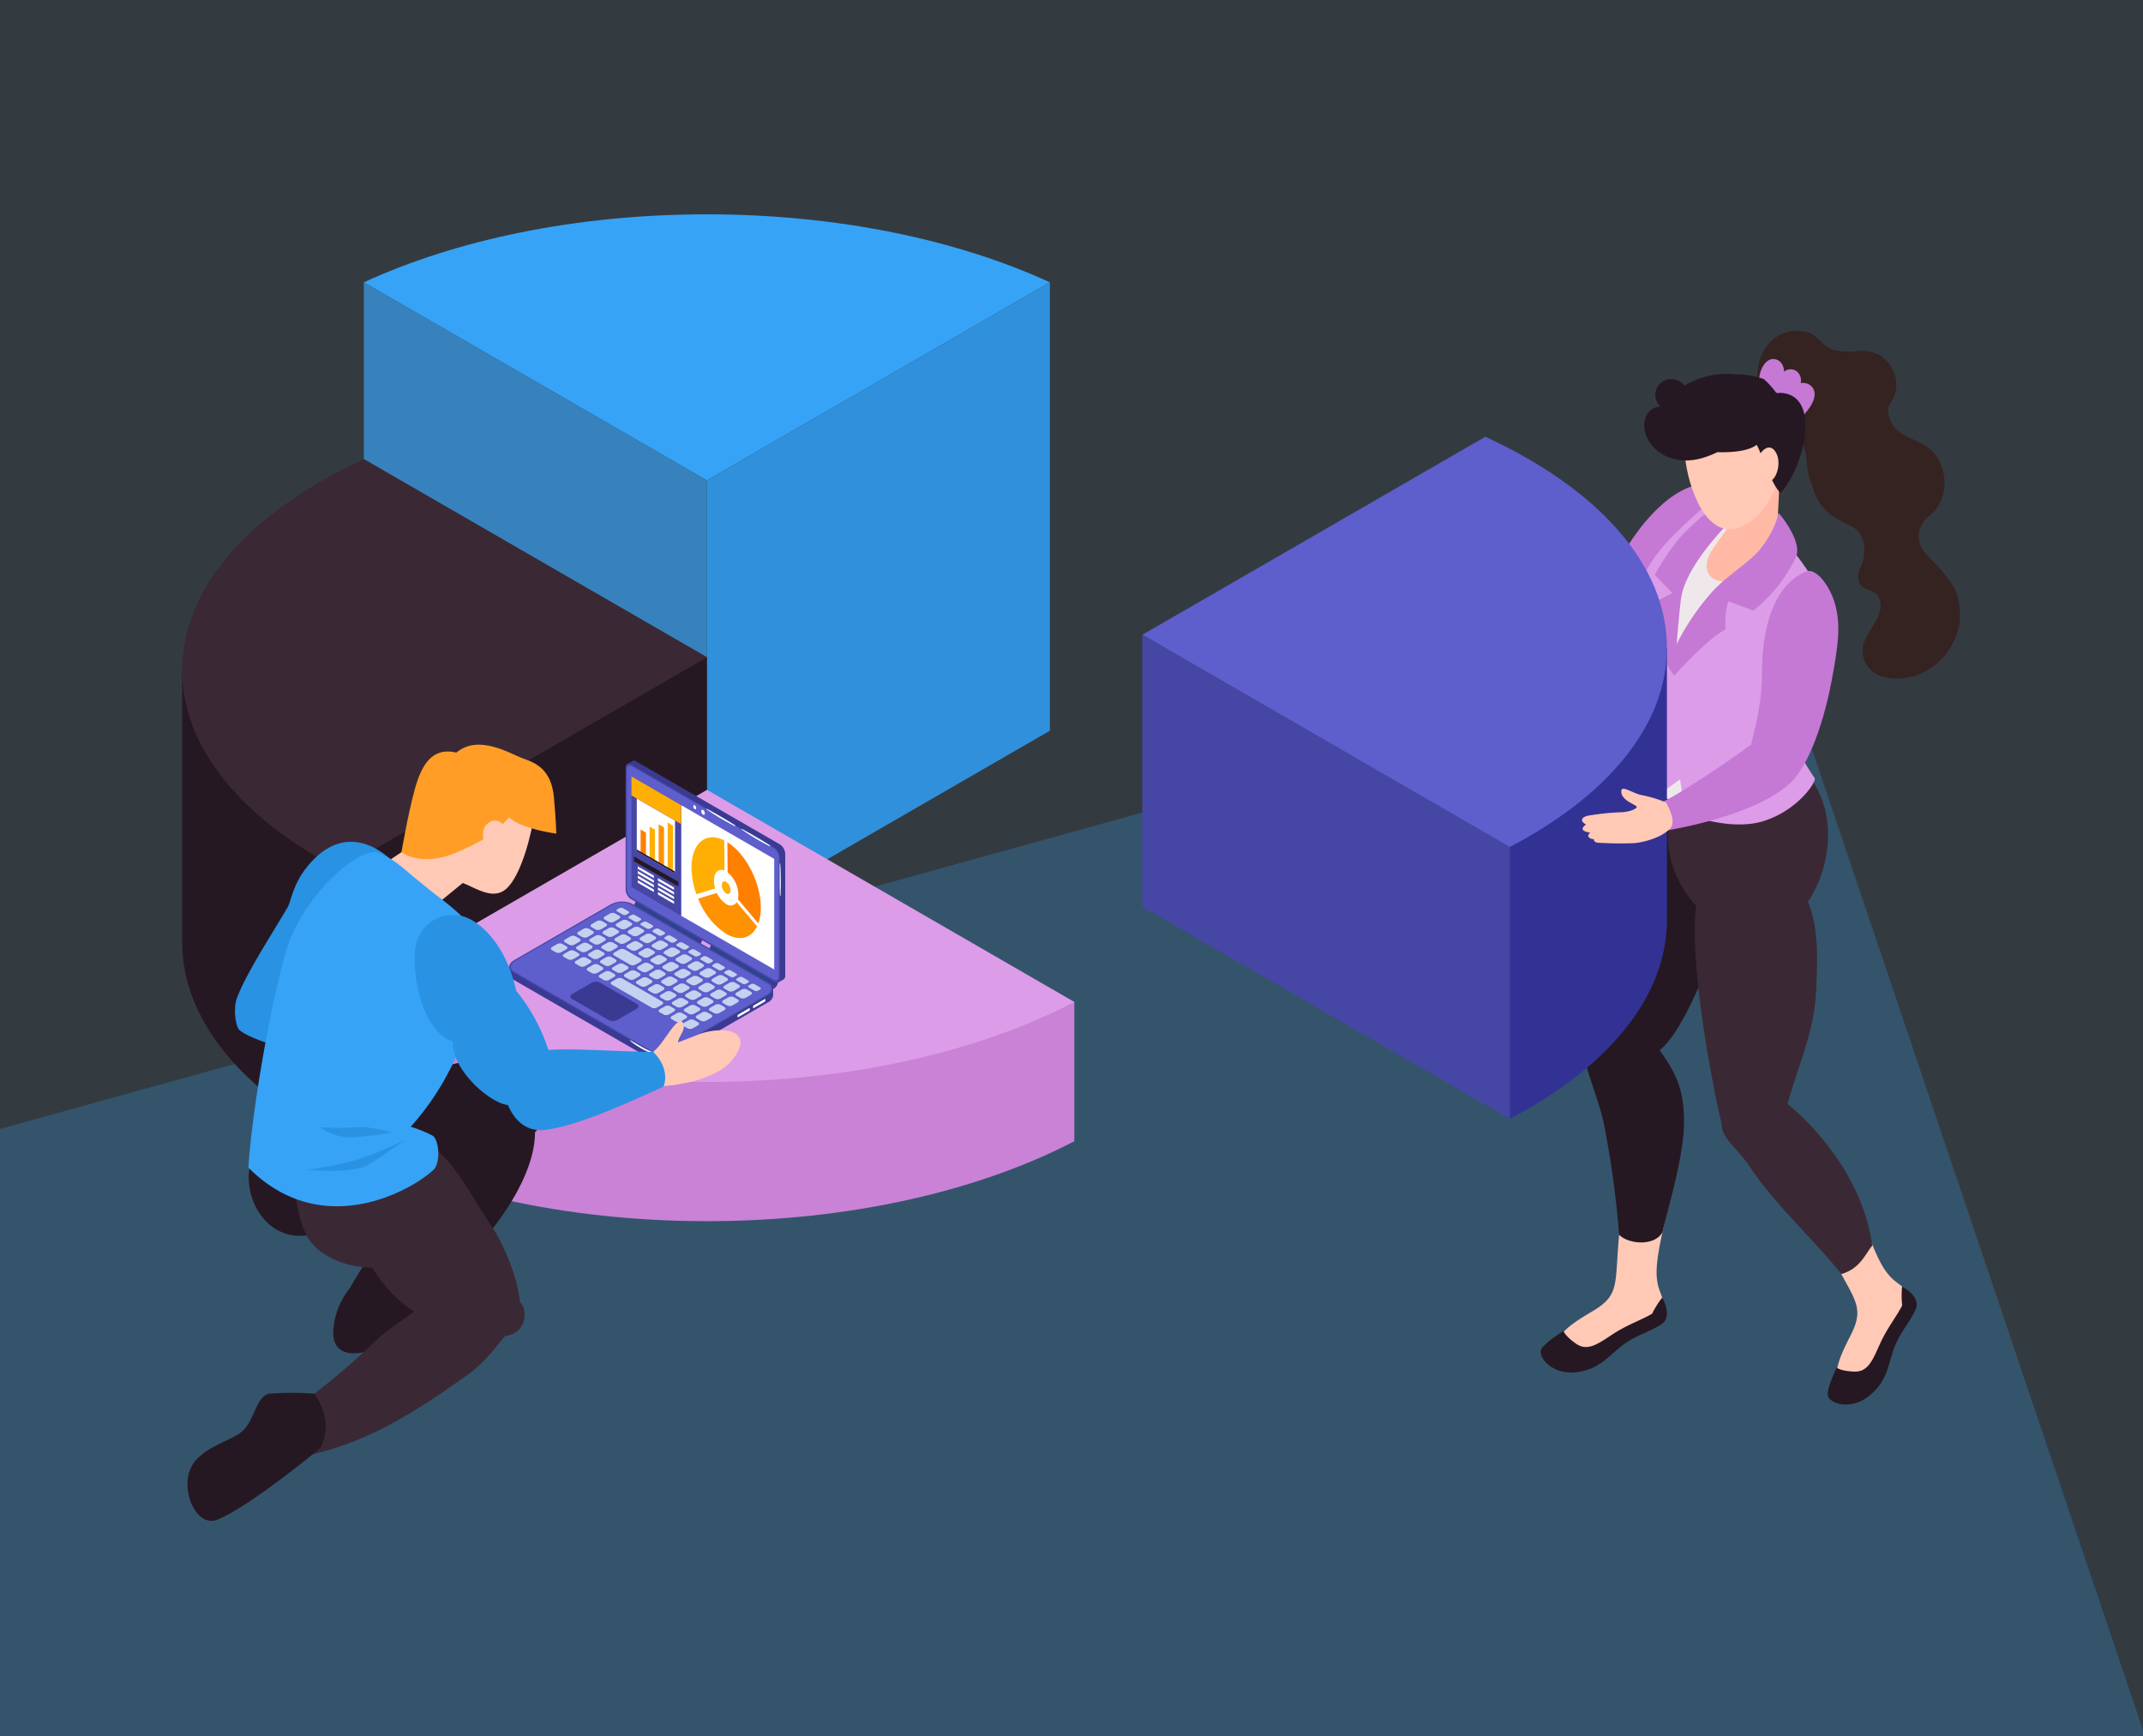 <svg xmlns="http://www.w3.org/2000/svg" xmlns:xlink="http://www.w3.org/1999/xlink" width="400" height="324" viewBox="0 0 400 324">
  <rect x="0" y="0" width="400" height="324" fill="#333333" stroke="none"/>
  <defs>
    <clipPath id="clip-path">
      <rect id="Rectángulo_34047" data-name="Rectángulo 34047" width="400" height="276" fill="#36a3f7"/>
    </clipPath>
  </defs>
  <g id="Grupo_102524" data-name="Grupo 102524" transform="translate(-915 -5730)">
    <g id="Grupo_92162" data-name="Grupo 92162">
      <g id="Grupo_92159" data-name="Grupo 92159" transform="translate(915 5730)">
        <rect id="Rectángulo_33717" data-name="Rectángulo 33717" width="400" height="324" fill="#36a3f7" opacity="0.07"/>
        <g id="Grupo_88470" data-name="Grupo 88470" transform="translate(0 45)">
          <rect id="Rectángulo_33714" data-name="Rectángulo 33714" width="400" height="279" fill="none" opacity="0.07"/>
          <g id="Enmascarar_grupo_61" data-name="Enmascarar grupo 61" transform="translate(0 3)" opacity="0.24" clip-path="url(#clip-path)">
            <path id="Trazado_122678" data-name="Trazado 122678" d="M17.3.293,485.431,12.709c9.652.256,17.684,7.673,17.94,16.566l11.436,397.258c.256,8.893-7.361,15.895-17.013,15.639L29.66,429.755c-9.652-.256-17.684-7.673-17.94-16.566L.284,15.931C.028,7.038,7.645.037,17.3.293Z" transform="translate(468.337 477.956) rotate(163)" fill="#36a3f7"/>
          </g>
        </g>
      </g>
      <g id="Grupo_90595" data-name="Grupo 90595" transform="translate(0 27)">
        <g id="Grupo_78298" data-name="Grupo 78298" transform="translate(105 1187.413)">
          <rect id="Rectángulo_33729" data-name="Rectángulo 33729" width="400" height="271" transform="translate(810 4541.587)" fill="none"/>
        </g>
        <g id="Grupo_90525" data-name="Grupo 90525" transform="translate(803.923 5490.429)">
          <g id="Grupo_90520" data-name="Grupo 90520" transform="translate(145.077 252.571)">
            <g id="Grupo_90487" data-name="Grupo 90487">
              <g id="Grupo_90486" data-name="Grupo 90486" transform="translate(33.91)">
                <path id="Trazado_126956" data-name="Trazado 126956" d="M284.206,235.924c-17.174-7.9-39.543-12.694-64.032-12.694s-46.852,4.792-64.023,12.691l64.029,36.968Z" transform="translate(-156.152 -223.23)" fill="#36a3f7"/>
                <path id="Trazado_126957" data-name="Trazado 126957" d="M156.152,227.375v33l64.03,36.968v-33Z" transform="translate(-156.152 -214.683)" fill="#3782bc"/>
                <path id="Trazado_126958" data-name="Trazado 126958" d="M241.088,227.376v83.685l-64.023,36.964V264.34Z" transform="translate(-113.034 -214.681)" fill="#3090db"/>
              </g>
              <path id="Trazado_126959" data-name="Trazado 126959" d="M145.077,251.021v50.737c0,14.556,11.243,27.712,29.344,37.164V275.157Z" transform="translate(-145.077 -165.93)" fill="#261822"/>
              <path id="Trazado_126960" data-name="Trazado 126960" d="M154.661,271.244v25.989c17.667,9.225,41.87,14.923,68.585,14.923s50.927-5.7,68.6-14.926V271.241Z" transform="translate(-125.317 -124.24)" fill="#c982d6"/>
              <path id="Trazado_126961" data-name="Trazado 126961" d="M145.077,277.552c0,14.562,11.243,27.719,29.344,37.174l68.594-39.6-64.029-36.968C158.231,247.706,145.077,261.809,145.077,277.552Z" transform="translate(-145.077 -192.462)" fill="#3a2934"/>
              <path id="Trazado_126962" data-name="Trazado 126962" d="M154.661,297.912c17.67,9.225,41.873,14.923,68.588,14.923s50.927-5.7,68.6-14.926l-68.591-39.6Z" transform="translate(-125.317 -150.908)" fill="#dc9ce8"/>
              <path id="Trazado_126963" data-name="Trazado 126963" d="M223.256,250.227v24.741l-68.595,39.6V289.83Z" transform="translate(-125.316 -167.567)" fill="#261822"/>
            </g>
            <g id="Grupo_90517" data-name="Grupo 90517" transform="translate(61.034 101.965)">
              <g id="Grupo_90488" data-name="Grupo 90488" transform="translate(37.378 33.896)">
                <path id="Trazado_126964" data-name="Trazado 126964" d="M177.219,269.15a1.827,1.827,0,0,1,.762-1.457.48.48,0,0,1,.49-.04v-.006l11.372,6.5-1.056,2.11-11.277-6.473,0,0A.648.648,0,0,1,177.219,269.15Z" transform="translate(-177.219 -267.603)" fill="#2e428e"/>
                <path id="Trazado_126965" data-name="Trazado 126965" d="M180.917,271.273c0,.563.343.821.762.579a1.828,1.828,0,0,0,.762-1.458c0-.563-.34-.821-.762-.579A1.836,1.836,0,0,0,180.917,271.273Z" transform="translate(-169.594 -263.228)" fill="#3a3a93"/>
              </g>
              <g id="Grupo_90489" data-name="Grupo 90489" transform="translate(23.297 25.804)">
                <path id="Trazado_126966" data-name="Trazado 126966" d="M172.62,266.506a1.825,1.825,0,0,1,.766-1.457.481.481,0,0,1,.487-.04l0-.006,11.368,6.5-1.056,2.109-11.274-6.473v0A.648.648,0,0,1,172.62,266.506Z" transform="translate(-172.62 -264.96)" fill="#2e428e"/>
                <path id="Trazado_126967" data-name="Trazado 126967" d="M176.319,268.632c0,.56.34.817.762.576a1.831,1.831,0,0,0,.762-1.457c0-.563-.343-.82-.762-.576A1.818,1.818,0,0,0,176.319,268.632Z" transform="translate(-164.993 -260.585)" fill="#3a3a93"/>
              </g>
              <g id="Grupo_90510" data-name="Grupo 90510" transform="translate(0 26.289)">
                <g id="Grupo_90490" data-name="Grupo 90490">
                  <path id="Trazado_126968" data-name="Trazado 126968" d="M165.015,277.709h0v-1.283a13.214,13.214,0,0,1,1.311-.285l-.015.129,17.6-10.159a4.5,4.5,0,0,1,4.045-.168l25.251,14.58c.416-.04,1.081-.092,1.081-.092v1.307h0a1.648,1.648,0,0,1-.986,1.341l-17.909,10.34a4.506,4.506,0,0,1-4.045.165l-25.637-14.8A1.173,1.173,0,0,1,165.015,277.709Z" transform="translate(-165.009 -264.25)" fill="#3a3a93"/>
                  <path id="Trazado_126969" data-name="Trazado 126969" d="M191.346,293.164A4.508,4.508,0,0,0,195.39,293l17.909-10.34c1.194-.689,1.326-1.736.291-2.333l-25.637-14.8a4.507,4.507,0,0,0-4.045.165L166,276.027c-1.194.692-1.326,1.739-.291,2.336Z" transform="translate(-165.011 -265.118)" fill="#4646a5"/>
                  <path id="Trazado_126970" data-name="Trazado 126970" d="M165.735,278.1l25.637,14.8a4.009,4.009,0,0,0,3.595-.15l17.909-10.34c1.059-.612,1.176-1.546.257-2.076l-25.637-14.8a4.009,4.009,0,0,0-3.595.15l-17.909,10.337C164.933,276.635,164.817,277.568,165.735,278.1Z" transform="translate(-164.795 -264.994)" fill="#5e5ecc"/>
                </g>
                <g id="Grupo_90491" data-name="Grupo 90491" transform="translate(35.528 12.444)">
                  <path id="Trazado_126971" data-name="Trazado 126971" d="M178.973,271.676l.787.453a1.105,1.105,0,0,0,.983-.04l.906-.527c.291-.165.321-.419.07-.566l-.787-.453a1.1,1.1,0,0,0-.98.04l-.909.527C178.755,271.275,178.722,271.529,178.973,271.676Z" transform="translate(-172.101 -266.576)" fill="#c5d2ef"/>
                  <path id="Trazado_126972" data-name="Trazado 126972" d="M178.242,271.253l.787.456a1.1,1.1,0,0,0,.983-.043l.906-.523c.291-.169.321-.423.07-.567l-.784-.453a1.1,1.1,0,0,0-.983.04l-.909.524C178.024,270.855,177.994,271.109,178.242,271.253Z" transform="translate(-173.605 -267.445)" fill="#c5d2ef"/>
                  <path id="Trazado_126973" data-name="Trazado 126973" d="M177.514,270.833l.784.453a1.1,1.1,0,0,0,.983-.04l.906-.524c.291-.168.322-.423.07-.566l-.784-.456a1.1,1.1,0,0,0-.983.043l-.906.524C177.294,270.432,177.263,270.689,177.514,270.833Z" transform="translate(-175.109 -268.314)" fill="#c5d2ef"/>
                  <path id="Trazado_126974" data-name="Trazado 126974" d="M176.784,270.412l.787.453a1.1,1.1,0,0,0,.98-.04l.909-.523c.288-.168.321-.426.07-.57l-.787-.453a1.106,1.106,0,0,0-.983.04l-.906.524C176.564,270.011,176.533,270.265,176.784,270.412Z" transform="translate(-176.615 -269.182)" fill="#c5d2ef"/>
                </g>
                <g id="Grupo_90492" data-name="Grupo 90492" transform="translate(26.59 7.285)">
                  <path id="Trazado_126975" data-name="Trazado 126975" d="M176.054,269.988l.787.456a1.1,1.1,0,0,0,.983-.043l.906-.524c.288-.165.322-.423.07-.566l-.787-.453a1.1,1.1,0,0,0-.98.04l-.909.524C175.836,269.59,175.8,269.844,176.054,269.988Z" transform="translate(-169.182 -264.891)" fill="#c5d2ef"/>
                  <path id="Trazado_126976" data-name="Trazado 126976" d="M175.323,269.569l.787.453a1.1,1.1,0,0,0,.983-.04l.906-.524c.291-.168.321-.422.07-.566l-.784-.456a1.1,1.1,0,0,0-.983.043l-.909.523C175.105,269.168,175.075,269.425,175.323,269.569Z" transform="translate(-170.686 -265.761)" fill="#c5d2ef"/>
                  <path id="Trazado_126977" data-name="Trazado 126977" d="M174.6,269.148l.784.453a1.1,1.1,0,0,0,.983-.04l.906-.527c.291-.165.321-.419.07-.566l-.784-.453a1.105,1.105,0,0,0-.983.04l-.906.527C174.375,268.747,174.344,269,174.6,269.148Z" transform="translate(-172.19 -266.629)" fill="#c5d2ef"/>
                  <path id="Trazado_126978" data-name="Trazado 126978" d="M173.865,268.724l.787.456a1.089,1.089,0,0,0,.98-.043l.909-.523c.288-.165.322-.423.07-.566l-.787-.453a1.106,1.106,0,0,0-.983.04l-.906.524C173.645,268.326,173.614,268.58,173.865,268.724Z" transform="translate(-173.696 -267.497)" fill="#c5d2ef"/>
                </g>
                <g id="Grupo_90496" data-name="Grupo 90496" transform="translate(15.188 3.546)">
                  <g id="Grupo_90493" data-name="Grupo 90493" transform="translate(17.875 10.321)">
                    <path id="Trazado_126979" data-name="Trazado 126979" d="M178.168,272.141l.787.453a1.1,1.1,0,0,0,.983-.043l.906-.524c.288-.165.321-.422.07-.566l-.787-.453a1.106,1.106,0,0,0-.983.04l-.906.524C177.95,271.74,177.917,271.994,178.168,272.141Z" transform="translate(-171.296 -267.041)" fill="#c5d2ef"/>
                    <path id="Trazado_126980" data-name="Trazado 126980" d="M177.438,271.719l.787.453a1.086,1.086,0,0,0,.983-.04l.906-.524c.291-.168.322-.423.07-.566l-.787-.453a1.08,1.08,0,0,0-.98.04l-.909.524C177.22,271.321,177.187,271.575,177.438,271.719Z" transform="translate(-172.801 -267.911)" fill="#c5d2ef"/>
                    <path id="Trazado_126981" data-name="Trazado 126981" d="M176.709,271.3l.784.453a1.106,1.106,0,0,0,.983-.04l.906-.524c.291-.168.321-.423.07-.569l-.784-.453a1.1,1.1,0,0,0-.983.043l-.906.524C176.489,270.9,176.458,271.154,176.709,271.3Z" transform="translate(-174.304 -268.779)" fill="#c5d2ef"/>
                    <path id="Trazado_126982" data-name="Trazado 126982" d="M175.979,270.877l.784.453a1.1,1.1,0,0,0,.983-.043l.909-.524c.288-.165.318-.423.07-.566l-.787-.453a1.106,1.106,0,0,0-.983.04l-.906.524C175.759,270.476,175.728,270.73,175.979,270.877Z" transform="translate(-175.81 -269.647)" fill="#c5d2ef"/>
                  </g>
                  <g id="Grupo_90494" data-name="Grupo 90494" transform="translate(8.937 5.16)">
                    <path id="Trazado_126983" data-name="Trazado 126983" d="M175.249,270.455l.787.453a1.08,1.08,0,0,0,.98-.04l.909-.524c.288-.168.321-.423.07-.566l-.787-.453a1.086,1.086,0,0,0-.983.04l-.906.524C175.031,270.057,175,270.311,175.249,270.455Z" transform="translate(-168.377 -265.355)" fill="#c5d2ef"/>
                    <path id="Trazado_126984" data-name="Trazado 126984" d="M174.519,270.034l.787.453a1.106,1.106,0,0,0,.983-.04l.906-.524c.291-.168.321-.423.07-.567l-.787-.456a1.09,1.09,0,0,0-.98.043l-.909.524C174.3,269.633,174.268,269.89,174.519,270.034Z" transform="translate(-169.882 -266.224)" fill="#c5d2ef"/>
                    <path id="Trazado_126985" data-name="Trazado 126985" d="M173.79,269.613l.784.453a1.106,1.106,0,0,0,.983-.04l.906-.527c.291-.165.322-.422.07-.566l-.784-.453a1.105,1.105,0,0,0-.983.04l-.906.524C173.57,269.212,173.539,269.466,173.79,269.613Z" transform="translate(-171.385 -267.092)" fill="#c5d2ef"/>
                    <path id="Trazado_126986" data-name="Trazado 126986" d="M173.06,269.191l.784.453a1.086,1.086,0,0,0,.983-.04l.909-.524c.288-.168.318-.423.07-.566l-.787-.453a1.086,1.086,0,0,0-.983.04l-.906.524C172.84,268.793,172.809,269.047,173.06,269.191Z" transform="translate(-172.891 -267.962)" fill="#c5d2ef"/>
                  </g>
                  <g id="Grupo_90495" data-name="Grupo 90495">
                    <path id="Trazado_126987" data-name="Trazado 126987" d="M172.33,268.77l.787.453a1.1,1.1,0,0,0,.98-.04l.909-.524c.288-.168.322-.423.07-.57l-.787-.453a1.1,1.1,0,0,0-.983.043l-.906.524C172.112,268.369,172.079,268.626,172.33,268.77Z" transform="translate(-165.458 -263.67)" fill="#c5d2ef"/>
                    <path id="Trazado_126988" data-name="Trazado 126988" d="M171.6,268.349l.787.453a1.106,1.106,0,0,0,.983-.04l.906-.527c.291-.165.321-.422.07-.566l-.787-.453a1.1,1.1,0,0,0-.98.04l-.909.524C171.382,267.948,171.349,268.2,171.6,268.349Z" transform="translate(-166.963 -264.538)" fill="#c5d2ef"/>
                    <path id="Trazado_126989" data-name="Trazado 126989" d="M170.871,267.927l.784.453a1.086,1.086,0,0,0,.983-.04l.906-.524c.291-.168.321-.423.07-.566l-.784-.453a1.085,1.085,0,0,0-.983.04l-.906.524C170.651,267.529,170.62,267.783,170.871,267.927Z" transform="translate(-168.466 -265.408)" fill="#c5d2ef"/>
                    <path id="Trazado_126990" data-name="Trazado 126990" d="M170.141,267.506l.784.453a1.105,1.105,0,0,0,.983-.04l.909-.523c.288-.168.318-.423.07-.566l-.787-.456a1.1,1.1,0,0,0-.983.043l-.906.524C169.921,267.1,169.89,267.362,170.141,267.506Z" transform="translate(-169.972 -266.276)" fill="#c5d2ef"/>
                  </g>
                </g>
                <g id="Grupo_90500" data-name="Grupo 90500" transform="translate(12.723 4.97)">
                  <g id="Grupo_90497" data-name="Grupo 90497" transform="translate(17.875 10.32)">
                    <path id="Trazado_126991" data-name="Trazado 126991" d="M177.363,272.6l.787.453a1.079,1.079,0,0,0,.98-.04l.909-.524c.288-.168.322-.423.07-.566l-.787-.453a1.106,1.106,0,0,0-.983.04l-.906.524C177.143,272.205,177.112,272.459,177.363,272.6Z" transform="translate(-170.491 -267.505)" fill="#c5d2ef"/>
                    <path id="Trazado_126992" data-name="Trazado 126992" d="M176.633,272.184l.787.453a1.1,1.1,0,0,0,.983-.04l.906-.523c.288-.168.321-.423.07-.566l-.787-.453a1.079,1.079,0,0,0-.98.04l-.909.524C176.415,271.783,176.382,272.04,176.633,272.184Z" transform="translate(-171.996 -268.374)" fill="#c5d2ef"/>
                    <path id="Trazado_126993" data-name="Trazado 126993" d="M175.9,271.763l.787.453a1.105,1.105,0,0,0,.983-.04l.906-.527c.291-.165.322-.42.07-.566l-.784-.453a1.1,1.1,0,0,0-.983.04l-.909.524C175.684,271.362,175.654,271.616,175.9,271.763Z" transform="translate(-173.5 -269.243)" fill="#c5d2ef"/>
                    <path id="Trazado_126994" data-name="Trazado 126994" d="M175.174,271.34l.784.456a1.1,1.1,0,0,0,.983-.043l.906-.524c.291-.165.322-.423.074-.567l-.787-.453a1.1,1.1,0,0,0-.983.04l-.906.523C174.954,270.942,174.923,271.2,175.174,271.34Z" transform="translate(-175.005 -270.112)" fill="#c5d2ef"/>
                  </g>
                  <g id="Grupo_90498" data-name="Grupo 90498" transform="translate(6.702 3.87)">
                    <path id="Trazado_126995" data-name="Trazado 126995" d="M174.444,270.92l.787.453a1.08,1.08,0,0,0,.98-.04l.909-.524c.288-.168.322-.423.07-.566l-.787-.456a1.1,1.1,0,0,0-.983.043l-.906.524C174.224,270.519,174.193,270.776,174.444,270.92Z" transform="translate(-165.337 -264.531)" fill="#c5d2ef"/>
                    <path id="Trazado_126996" data-name="Trazado 126996" d="M173.714,270.5l.787.453a1.105,1.105,0,0,0,.983-.04l.906-.524c.288-.168.321-.423.07-.569l-.787-.453a1.1,1.1,0,0,0-.98.04l-.909.527C173.5,270.1,173.463,270.352,173.714,270.5Z" transform="translate(-166.842 -265.399)" fill="#c5d2ef"/>
                    <path id="Trazado_126997" data-name="Trazado 126997" d="M172.983,270.076l.787.456a1.1,1.1,0,0,0,.983-.043l.906-.524c.291-.165.321-.423.07-.566l-.784-.453a1.1,1.1,0,0,0-.983.04l-.909.523C172.765,269.678,172.735,269.932,172.983,270.076Z" transform="translate(-168.346 -266.268)" fill="#c5d2ef"/>
                    <path id="Trazado_126998" data-name="Trazado 126998" d="M171.525,269.235l3.019,1.742a1.105,1.105,0,0,0,.983-.04l.906-.524c.291-.168.322-.422.07-.566l-3.019-1.745a1.106,1.106,0,0,0-.983.04l-.906.527C171.3,268.834,171.274,269.091,171.525,269.235Z" transform="translate(-171.356 -268.005)" fill="#c5d2ef"/>
                  </g>
                  <g id="Grupo_90499" data-name="Grupo 90499">
                    <path id="Trazado_126999" data-name="Trazado 126999" d="M170.795,268.814l.787.453a1.1,1.1,0,0,0,.983-.043l.906-.524c.288-.165.322-.423.07-.566l-.787-.453a1.106,1.106,0,0,0-.983.04l-.906.523C170.577,268.413,170.544,268.667,170.795,268.814Z" transform="translate(-166.158 -265.004)" fill="#c5d2ef"/>
                    <path id="Trazado_127000" data-name="Trazado 127000" d="M170.064,268.392l.787.453a1.086,1.086,0,0,0,.983-.04l.906-.524c.291-.169.322-.423.07-.566l-.784-.456a1.1,1.1,0,0,0-.983.043l-.909.523C169.846,267.991,169.816,268.248,170.064,268.392Z" transform="translate(-167.662 -265.873)" fill="#c5d2ef"/>
                    <path id="Trazado_127001" data-name="Trazado 127001" d="M169.336,267.971l.784.453a1.105,1.105,0,0,0,.983-.04l.906-.524c.291-.168.321-.423.07-.57l-.784-.453a1.1,1.1,0,0,0-.983.043l-.906.524C169.116,267.57,169.085,267.824,169.336,267.971Z" transform="translate(-169.167 -266.741)" fill="#c5d2ef"/>
                  </g>
                </g>
                <g id="Grupo_90504" data-name="Grupo 90504" transform="translate(10.259 6.394)">
                  <g id="Grupo_90501" data-name="Grupo 90501" transform="translate(17.875 10.319)">
                    <path id="Trazado_127002" data-name="Trazado 127002" d="M176.558,273.07l.784.453a1.086,1.086,0,0,0,.983-.04l.909-.524c.288-.168.322-.423.07-.566l-.787-.453a1.087,1.087,0,0,0-.983.04l-.906.524C176.338,272.672,176.307,272.926,176.558,273.07Z" transform="translate(-169.686 -267.97)" fill="#c5d2ef"/>
                    <path id="Trazado_127003" data-name="Trazado 127003" d="M175.828,272.649l.787.453a1.105,1.105,0,0,0,.983-.04l.906-.523c.288-.168.321-.423.07-.569l-.787-.453a1.1,1.1,0,0,0-.983.043l-.906.524C175.61,272.248,175.577,272.5,175.828,272.649Z" transform="translate(-171.191 -268.839)" fill="#c5d2ef"/>
                    <path id="Trazado_127004" data-name="Trazado 127004" d="M175.1,272.228l.787.453a1.1,1.1,0,0,0,.983-.043l.906-.523c.291-.165.321-.423.07-.566l-.787-.453a1.1,1.1,0,0,0-.98.04l-.909.524C174.88,271.827,174.847,272.081,175.1,272.228Z" transform="translate(-172.696 -269.707)" fill="#c5d2ef"/>
                    <path id="Trazado_127005" data-name="Trazado 127005" d="M174.369,271.806l.784.453a1.086,1.086,0,0,0,.983-.04l.906-.524c.291-.168.321-.423.07-.566l-.784-.453a1.086,1.086,0,0,0-.983.04l-.906.523C174.149,271.408,174.118,271.662,174.369,271.806Z" transform="translate(-174.2 -270.577)" fill="#c5d2ef"/>
                  </g>
                  <g id="Grupo_90502" data-name="Grupo 90502" transform="translate(8.937 5.159)">
                    <path id="Trazado_127006" data-name="Trazado 127006" d="M173.639,271.385l.784.453a1.1,1.1,0,0,0,.983-.04l.909-.524c.288-.168.318-.422.07-.569l-.787-.453a1.1,1.1,0,0,0-.983.043l-.906.524C173.419,270.984,173.388,271.241,173.639,271.385Z" transform="translate(-166.767 -266.285)" fill="#c5d2ef"/>
                    <path id="Trazado_127007" data-name="Trazado 127007" d="M172.909,270.964l.787.453a1.1,1.1,0,0,0,.98-.04l.909-.527c.288-.165.321-.422.07-.566l-.787-.453a1.105,1.105,0,0,0-.983.04l-.906.524C172.691,270.563,172.658,270.817,172.909,270.964Z" transform="translate(-168.272 -267.154)" fill="#c5d2ef"/>
                    <path id="Trazado_127008" data-name="Trazado 127008" d="M172.179,270.542l.787.453a1.086,1.086,0,0,0,.983-.04l.906-.523c.291-.168.321-.423.07-.566l-.787-.453a1.08,1.08,0,0,0-.98.04l-.909.524C171.961,270.144,171.928,270.4,172.179,270.542Z" transform="translate(-169.777 -268.023)" fill="#c5d2ef"/>
                    <path id="Trazado_127009" data-name="Trazado 127009" d="M171.45,270.121l.784.453a1.105,1.105,0,0,0,.983-.04l.906-.524c.291-.168.322-.423.07-.567l-.784-.456a1.1,1.1,0,0,0-.983.043l-.906.524C171.23,269.72,171.2,269.977,171.45,270.121Z" transform="translate(-171.281 -268.891)" fill="#c5d2ef"/>
                  </g>
                  <g id="Grupo_90503" data-name="Grupo 90503">
                    <path id="Trazado_127010" data-name="Trazado 127010" d="M170.72,269.7l.784.453a1.1,1.1,0,0,0,.983-.043l.909-.524c.288-.165.318-.419.07-.566l-.787-.453a1.1,1.1,0,0,0-.983.04l-.906.523C170.5,269.3,170.469,269.553,170.72,269.7Z" transform="translate(-163.848 -264.6)" fill="#c5d2ef"/>
                    <path id="Trazado_127011" data-name="Trazado 127011" d="M169.99,269.278l.787.453a1.079,1.079,0,0,0,.98-.04l.909-.524c.288-.168.321-.423.07-.566l-.787-.453a1.086,1.086,0,0,0-.983.04l-.906.524C169.772,268.88,169.739,269.134,169.99,269.278Z" transform="translate(-165.353 -265.47)" fill="#c5d2ef"/>
                    <path id="Trazado_127012" data-name="Trazado 127012" d="M169.26,268.857l.787.453a1.106,1.106,0,0,0,.983-.04l.906-.523c.291-.169.321-.423.07-.566l-.787-.456a1.09,1.09,0,0,0-.98.043l-.909.524C169.042,268.456,169.009,268.713,169.26,268.857Z" transform="translate(-166.858 -266.338)" fill="#c5d2ef"/>
                    <path id="Trazado_127013" data-name="Trazado 127013" d="M168.531,268.436l.784.453a1.105,1.105,0,0,0,.983-.04l.906-.527c.291-.165.322-.423.07-.567l-.784-.453a1.1,1.1,0,0,0-.983.04l-.906.524C168.311,268.035,168.28,268.289,168.531,268.436Z" transform="translate(-168.362 -267.206)" fill="#c5d2ef"/>
                  </g>
                </g>
                <g id="Grupo_90508" data-name="Grupo 90508" transform="translate(7.793 7.817)">
                  <g id="Grupo_90505" data-name="Grupo 90505" transform="translate(11.171 6.448)">
                    <path id="Trazado_127014" data-name="Trazado 127014" d="M175.753,273.535l.784.453a1.086,1.086,0,0,0,.983-.04l.906-.524c.291-.168.322-.423.07-.566l-.784-.456a1.1,1.1,0,0,0-.983.043l-.906.524C175.533,273.134,175.5,273.391,175.753,273.535Z" transform="translate(-162.177 -264.565)" fill="#c5d2ef"/>
                    <path id="Trazado_127015" data-name="Trazado 127015" d="M175.023,273.114l.787.453a1.1,1.1,0,0,0,.98-.04L177.7,273c.288-.165.321-.419.07-.566l-.787-.453a1.106,1.106,0,0,0-.983.04l-.906.527C174.8,272.713,174.772,272.967,175.023,273.114Z" transform="translate(-163.682 -265.433)" fill="#c5d2ef"/>
                    <path id="Trazado_127016" data-name="Trazado 127016" d="M174.293,272.691l.787.456a1.1,1.1,0,0,0,.983-.043l.906-.524c.288-.168.322-.423.07-.566l-.787-.453a1.089,1.089,0,0,0-.98.04l-.909.524C174.075,272.293,174.042,272.547,174.293,272.691Z" transform="translate(-165.186 -266.302)" fill="#c5d2ef"/>
                    <path id="Trazado_127017" data-name="Trazado 127017" d="M171.374,271.007l7.489,4.323a1.1,1.1,0,0,0,.983-.04l.906-.524c.291-.168.321-.422.07-.567l-7.489-4.326a1.09,1.09,0,0,0-.98.043l-.909.524C171.156,270.609,171.123,270.863,171.374,271.007Z" transform="translate(-171.205 -269.777)" fill="#c5d2ef"/>
                  </g>
                  <g id="Grupo_90506" data-name="Grupo 90506" transform="translate(8.937 5.159)">
                    <path id="Trazado_127018" data-name="Trazado 127018" d="M170.643,270.586l.787.453a1.106,1.106,0,0,0,.983-.04l.906-.527c.291-.165.321-.419.07-.566l-.784-.453a1.105,1.105,0,0,0-.983.04l-.909.527C170.425,270.185,170.395,270.439,170.643,270.586Z" transform="translate(-170.475 -269.356)" fill="#c5d2ef"/>
                  </g>
                  <g id="Grupo_90507" data-name="Grupo 90507">
                    <path id="Trazado_127019" data-name="Trazado 127019" d="M169.915,270.162l.784.456a1.1,1.1,0,0,0,.983-.043l.906-.524c.291-.165.322-.423.07-.566l-.784-.453a1.105,1.105,0,0,0-.983.04l-.906.524C169.695,269.764,169.664,270.018,169.915,270.162Z" transform="translate(-163.042 -265.065)" fill="#c5d2ef"/>
                    <path id="Trazado_127020" data-name="Trazado 127020" d="M169.185,269.743l.787.453a1.079,1.079,0,0,0,.98-.04l.909-.523c.288-.168.322-.423.07-.566l-.787-.453a1.086,1.086,0,0,0-.983.04l-.906.524C168.965,269.342,168.934,269.6,169.185,269.743Z" transform="translate(-164.548 -265.935)" fill="#c5d2ef"/>
                    <path id="Trazado_127021" data-name="Trazado 127021" d="M168.455,269.322l.787.453a1.105,1.105,0,0,0,.983-.04l.906-.523c.288-.168.321-.423.07-.569l-.787-.453a1.09,1.09,0,0,0-.98.043l-.909.524C168.237,268.921,168.2,269.178,168.455,269.322Z" transform="translate(-166.052 -266.803)" fill="#c5d2ef"/>
                    <path id="Trazado_127022" data-name="Trazado 127022" d="M167.724,268.9l.787.453a1.1,1.1,0,0,0,.983-.043l.906-.524c.291-.165.321-.423.07-.566l-.784-.453a1.1,1.1,0,0,0-.983.04l-.909.524C167.506,268.5,167.476,268.754,167.724,268.9Z" transform="translate(-167.556 -267.671)" fill="#c5d2ef"/>
                  </g>
                </g>
                <g id="Grupo_90509" data-name="Grupo 90509" transform="translate(17.653 1.16)">
                  <path id="Trazado_127023" data-name="Trazado 127023" d="M173.135,268.3l.787.453a1.1,1.1,0,0,0,.983-.04l.906-.524c.288-.168.321-.422.07-.566l-.787-.453a1.08,1.08,0,0,0-.98.04l-.909.524C172.917,267.9,172.884,268.161,173.135,268.3Z" transform="translate(-166.263 -262.243)" fill="#c5d2ef"/>
                  <path id="Trazado_127024" data-name="Trazado 127024" d="M172.4,267.884l.787.453a1.106,1.106,0,0,0,.983-.04l.906-.524c.291-.168.321-.423.07-.569l-.784-.453a1.1,1.1,0,0,0-.983.043l-.909.523C172.186,267.483,172.156,267.737,172.4,267.884Z" transform="translate(-167.767 -263.111)" fill="#c5d2ef"/>
                  <path id="Trazado_127025" data-name="Trazado 127025" d="M171.676,267.46l.784.456a1.1,1.1,0,0,0,.983-.043l.906-.524c.291-.165.322-.423.07-.566l-.784-.453a1.1,1.1,0,0,0-.983.04l-.906.523C171.456,267.062,171.425,267.316,171.676,267.46Z" transform="translate(-169.271 -263.979)" fill="#c5d2ef"/>
                  <path id="Trazado_127026" data-name="Trazado 127026" d="M170.946,267.041l.787.453a1.079,1.079,0,0,0,.98-.04l.909-.523c.288-.168.322-.423.07-.566l-.787-.453a1.086,1.086,0,0,0-.983.04l-.906.524C170.726,266.643,170.7,266.9,170.946,267.041Z" transform="translate(-170.777 -264.849)" fill="#c5d2ef"/>
                  <path id="Trazado_127027" data-name="Trazado 127027" d="M171.665,266.17l1.1.634a.721.721,0,0,0,.646-.028l.361-.208c.19-.11.211-.278.046-.373l-1.1-.634a.727.727,0,0,0-.649.027l-.358.208C171.521,265.907,171.5,266.075,171.665,266.17Z" transform="translate(-169.174 -265.497)" fill="#c5d2ef"/>
                  <path id="Trazado_127028" data-name="Trazado 127028" d="M172.4,266.59l1.1.634a.721.721,0,0,0,.646-.028l.358-.205c.193-.11.211-.279.049-.374l-1.1-.634a.711.711,0,0,0-.646.028l-.358.205C172.249,266.327,172.23,266.5,172.4,266.59Z" transform="translate(-167.67 -264.628)" fill="#c5d2ef"/>
                  <path id="Trazado_127029" data-name="Trazado 127029" d="M173.124,267.01l1.1.634a.727.727,0,0,0,.649-.028l.358-.205c.19-.11.211-.279.046-.374l-1.1-.634a.721.721,0,0,0-.646.027l-.358.208C172.98,266.747,172.958,266.915,173.124,267.01Z" transform="translate(-166.166 -263.759)" fill="#c5d2ef"/>
                  <path id="Trazado_127030" data-name="Trazado 127030" d="M173.854,267.434l1.1.634a.727.727,0,0,0,.649-.028l.358-.208c.19-.11.211-.279.046-.373l-1.1-.634a.728.728,0,0,0-.649.027l-.358.208C173.71,267.171,173.689,267.339,173.854,267.434Z" transform="translate(-164.661 -262.891)" fill="#c5d2ef"/>
                  <path id="Trazado_127031" data-name="Trazado 127031" d="M174.584,267.854l1.1.634a.721.721,0,0,0,.646-.028l.361-.208c.19-.107.211-.276.046-.374l-1.1-.631a.726.726,0,0,0-.649.024l-.358.208C174.44,267.591,174.419,267.759,174.584,267.854Z" transform="translate(-163.156 -262.022)" fill="#c5d2ef"/>
                  <path id="Trazado_127032" data-name="Trazado 127032" d="M175.314,268.277l1.1.631a.72.72,0,0,0,.646-.025l.358-.208c.193-.11.214-.279.049-.374l-1.1-.634a.721.721,0,0,0-.646.028l-.358.2C175.17,268.011,175.149,268.179,175.314,268.277Z" transform="translate(-161.651 -261.153)" fill="#c5d2ef"/>
                  <path id="Trazado_127033" data-name="Trazado 127033" d="M176.043,268.7l1.1.634a.727.727,0,0,0,.649-.028l.358-.208c.19-.11.211-.279.046-.374l-1.1-.634a.722.722,0,0,0-.646.028l-.358.208C175.9,268.435,175.878,268.6,176.043,268.7Z" transform="translate(-160.148 -260.285)" fill="#c5d2ef"/>
                  <path id="Trazado_127034" data-name="Trazado 127034" d="M176.773,269.118l1.1.634a.727.727,0,0,0,.649-.027l.358-.205c.19-.11.211-.279.046-.377l-1.1-.631a.727.727,0,0,0-.649.025l-.358.208C176.629,268.855,176.608,269.023,176.773,269.118Z" transform="translate(-158.643 -259.416)" fill="#c5d2ef"/>
                  <path id="Trazado_127035" data-name="Trazado 127035" d="M177.5,269.538l1.1.634a.711.711,0,0,0,.646-.028l.361-.205c.19-.11.211-.279.046-.374l-1.1-.634a.728.728,0,0,0-.649.028l-.358.205C177.359,269.275,177.338,269.443,177.5,269.538Z" transform="translate(-157.138 -258.547)" fill="#c5d2ef"/>
                  <path id="Trazado_127036" data-name="Trazado 127036" d="M178.233,269.962l1.1.634a.721.721,0,0,0,.646-.028l.358-.208c.193-.11.214-.279.049-.373l-1.1-.634a.721.721,0,0,0-.646.027l-.358.208C178.089,269.7,178.068,269.867,178.233,269.962Z" transform="translate(-155.632 -257.679)" fill="#c5d2ef"/>
                  <path id="Trazado_127037" data-name="Trazado 127037" d="M178.962,270.382l1.1.634a.72.72,0,0,0,.646-.027l.358-.208c.19-.11.211-.276.046-.374l-1.1-.631a.72.72,0,0,0-.646.024l-.358.208C178.818,270.119,178.8,270.287,178.962,270.382Z" transform="translate(-154.129 -256.81)" fill="#c5d2ef"/>
                  <path id="Trazado_127038" data-name="Trazado 127038" d="M179.692,270.805l1.1.631a.728.728,0,0,0,.649-.027l.358-.205c.19-.11.211-.279.046-.374l-1.1-.634a.721.721,0,0,0-.646.027l-.361.205C179.548,270.539,179.527,270.707,179.692,270.805Z" transform="translate(-152.624 -255.941)" fill="#c5d2ef"/>
                </g>
                <path id="Trazado_127039" data-name="Trazado 127039" d="M169.014,273.19l6.929,4a1.764,1.764,0,0,0,1.586-.064l3.539-2.045c.468-.269.521-.68.116-.915l-6.929-4a1.773,1.773,0,0,0-1.586.064l-3.539,2.045C168.662,272.544,168.61,272.958,169.014,273.19Z" transform="translate(-157.318 -255.037)" fill="#3a3a93"/>
                <path id="Trazado_127040" data-name="Trazado 127040" d="M180.061,272.713l1.96-1.13a.448.448,0,0,0,.187-.355h0c0-.135-.083-.2-.187-.141l-1.96,1.133a.439.439,0,0,0-.187.355h0C179.874,272.71,179.957,272.775,180.061,272.713Z" transform="translate(-134.366 -252.855)" fill="#fff"/>
                <path id="Trazado_127041" data-name="Trazado 127041" d="M179.111,273.273l1.963-1.133a.454.454,0,0,0,.184-.355h0c0-.135-.083-.2-.184-.141l-1.963,1.133a.445.445,0,0,0-.184.355h0C178.927,273.267,179.01,273.332,179.111,273.273Z" transform="translate(-136.319 -251.706)" fill="#fff"/>
                <path id="Trazado_127042" data-name="Trazado 127042" d="M176.242,274.93l1.96-1.133a.438.438,0,0,0,.187-.352h0c0-.138-.083-.2-.187-.141l-1.96,1.133a.438.438,0,0,0-.187.352h0C176.055,274.927,176.138,274.988,176.242,274.93Z" transform="translate(-142.24 -248.286)" fill="#fff"/>
              </g>
              <path id="Trazado_127043" data-name="Trazado 127043" d="M172.228,257.138l.909-.521v0a.584.584,0,0,1,.649.021l26.935,15.551a2.265,2.265,0,0,1,.943,1.8V296.62a.85.85,0,0,1-.306.744v0l-.971.557-.487-1.066-26.114-15.076a2.274,2.274,0,0,1-.943-1.8V257.808c-.187.119-.334.211-.343.211A8.832,8.832,0,0,1,172.228,257.138Z" transform="translate(-150.131 -256.532)" fill="#3a3a93"/>
              <path id="Trazado_127044" data-name="Trazado 127044" d="M199.988,297.516l-26.932-15.551a2.268,2.268,0,0,1-.946-1.8V257.541c0-.692.426-1.013.946-.713l26.932,15.551a2.255,2.255,0,0,1,.943,1.8V296.8C200.931,297.495,200.508,297.816,199.988,297.516Z" transform="translate(-150.374 -256.155)" fill="#4646a5"/>
              <path id="Trazado_127045" data-name="Trazado 127045" d="M199.614,296.812l-26.5-15.3a2.23,2.23,0,0,1-.931-1.773V257.645c0-.683.419-1,.931-.7l26.5,15.3a2.227,2.227,0,0,1,.928,1.773v22.1C200.541,296.791,200.125,297.106,199.614,296.812Z" transform="translate(-150.218 -255.916)" fill="#5e5ecc"/>
              <path id="Trazado_127046" data-name="Trazado 127046" d="M175.492,259.242l17.383,10.036v20.645l-17.383-10.036Z" transform="translate(-143.4 -250.945)" fill="#fff"/>
              <path id="Trazado_127047" data-name="Trazado 127047" d="M181.736,262.847v20.645l-9.272-5.353V257.494Z" transform="translate(-149.644 -254.55)" fill="#4646a5"/>
              <path id="Trazado_127048" data-name="Trazado 127048" d="M181.736,262.847v3.539l-9.272-5.353v-3.539Z" transform="translate(-149.644 -254.55)" fill="#ffaf04"/>
              <path id="Trazado_127049" data-name="Trazado 127049" d="M177.385,260.2c0,.245-.147.355-.331.251a.8.8,0,0,1-.331-.634c0-.245.147-.358.331-.251A.789.789,0,0,1,177.385,260.2Z" transform="translate(-140.861 -250.364)" fill="#fff"/>
              <path id="Trazado_127050" data-name="Trazado 127050" d="M176.774,259.79c0,.2-.119.288-.266.2a.638.638,0,0,1-.269-.511c0-.2.119-.291.269-.205A.646.646,0,0,1,176.774,259.79Z" transform="translate(-141.863 -250.942)" fill="#fff"/>
              <g id="Grupo_90511" data-name="Grupo 90511" transform="translate(22.521 9)">
                <path id="Trazado_127051" data-name="Trazado 127051" d="M181.613,262.841a.044.044,0,0,0-.089,0c-.049.992,0,1.987-.015,2.976s0,1.99.052,2.976c0,.061.1.1.1-.028A58.142,58.142,0,0,0,181.613,262.841Z" transform="translate(-153.532 -252.613)" fill="#fff"/>
                <path id="Trazado_127052" data-name="Trazado 127052" d="M184.513,263.787c-.716-.533-3.941-2.4-5.153-3.037-.184-.1-.273-.058-.086.089a45.156,45.156,0,0,0,5.165,3.074C184.51,263.941,184.627,263.87,184.513,263.787Z" transform="translate(-158.337 -256.946)" fill="#fff"/>
                <path id="Trazado_127053" data-name="Trazado 127053" d="M182.387,262.562c-.72-.533-3.941-2.4-5.153-3.037-.187-.1-.276-.055-.089.089a44.921,44.921,0,0,0,5.168,3.074C182.381,262.718,182.5,262.645,182.387,262.562Z" transform="translate(-162.726 -259.472)" fill="#fff"/>
                <path id="Trazado_127054" data-name="Trazado 127054" d="M172.423,273.581c1.684.817,3.426,2.25,5.432,2.474a5.315,5.315,0,0,0,3.111-1c.851-.459,1.675-.977,2.538-1.408a.019.019,0,0,1,.018.034,29.477,29.477,0,0,1-2.976,1.855,4.773,4.773,0,0,1-2.768.778c-1.712-.156-3.962-1.512-5.4-2.67C172.343,273.612,172.389,273.566,172.423,273.581Z" transform="translate(-172.367 -230.387)" fill="#fff"/>
              </g>
              <g id="Grupo_90512" data-name="Grupo 90512" transform="translate(27.774 21.93)">
                <path id="Trazado_127055" data-name="Trazado 127055" d="M174.082,263.695l3.005,1.735v.469l-3.005-1.735Z" transform="translate(-174.082 -263.695)" fill="#fff"/>
                <path id="Trazado_127056" data-name="Trazado 127056" d="M174.082,263.977l3.005,1.735v.47l-3.005-1.735Z" transform="translate(-174.082 -263.112)" fill="#fff"/>
                <path id="Trazado_127057" data-name="Trazado 127057" d="M174.082,264.259l3.005,1.735v.469l-3.005-1.735Z" transform="translate(-174.082 -262.53)" fill="#fff"/>
                <path id="Trazado_127058" data-name="Trazado 127058" d="M174.082,264.541l3.005,1.735v.469l-3.005-1.735Z" transform="translate(-174.082 -261.948)" fill="#fff"/>
              </g>
              <g id="Grupo_90513" data-name="Grupo 90513" transform="translate(24.007 19.725)">
                <path id="Trazado_127059" data-name="Trazado 127059" d="M172.852,262.975l3.005,1.735v.47l-3.005-1.735Z" transform="translate(-172.852 -262.975)" fill="#fff"/>
                <path id="Trazado_127060" data-name="Trazado 127060" d="M172.852,263.257l3.005,1.735v.469l-3.005-1.735Z" transform="translate(-172.852 -262.392)" fill="#fff"/>
                <path id="Trazado_127061" data-name="Trazado 127061" d="M172.852,263.539l3.005,1.735v.47l-3.005-1.735Z" transform="translate(-172.852 -261.81)" fill="#fff"/>
                <path id="Trazado_127062" data-name="Trazado 127062" d="M172.852,263.821l3.005,1.735v.469l-3.005-1.735Z" transform="translate(-172.852 -261.229)" fill="#fff"/>
              </g>
              <path id="Trazado_127063" data-name="Trazado 127063" d="M172.621,262.378l8.286,4.7v.882l-8.286-4.7Z" transform="translate(-149.322 -244.479)" fill="#261822"/>
              <path id="Trazado_127064" data-name="Trazado 127064" d="M179.607,265.544c0,.6-.364.879-.814.618a1.95,1.95,0,0,1-.817-1.562c0-.6.364-.876.817-.615A1.954,1.954,0,0,1,179.607,265.544Z" transform="translate(-138.282 -241.368)" fill="#ffaf04"/>
              <path id="Trazado_127065" data-name="Trazado 127065" d="M181.766,266.657a4.693,4.693,0,0,1-1.73-2.061l-3.5,1.062a13.7,13.7,0,0,0,5.233,6.577c2.52,1.454,4.7.793,5.768-1.4l-3.827-4.513A1.322,1.322,0,0,1,181.766,266.657Z" transform="translate(-141.255 -239.906)" fill="#ff9201"/>
              <path id="Trazado_127066" data-name="Trazado 127066" d="M180.37,271.307a3.29,3.29,0,0,1-.1.833l3.824,4.513a8.606,8.606,0,0,0,.459-2.93c0-4.66-2.774-10.058-6.24-12.22l.04,5.618A5.617,5.617,0,0,1,180.37,271.307Z" transform="translate(-137.579 -246.283)" fill="#ff7f00"/>
              <path id="Trazado_127067" data-name="Trazado 127067" d="M180.314,269.287c0-1.54.86-2.315,1.972-1.874l-.04-5.621c-3.408-1.727-6.118.471-6.118,5.08a15.028,15.028,0,0,0,.915,4.954l3.506-1.063A5.1,5.1,0,0,1,180.314,269.287Z" transform="translate(-142.088 -246.899)" fill="#ffaf04"/>
              <g id="Grupo_90516" data-name="Grupo 90516" transform="translate(23.823 7.083)">
                <g id="Grupo_90514" data-name="Grupo 90514">
                  <path id="Trazado_127068" data-name="Trazado 127068" d="M172.792,268.689l7.14,4.122v-9.844l-7.14-4.122Z" transform="translate(-172.792 -258.845)" fill="#fff"/>
                </g>
                <path id="Trazado_127069" data-name="Trazado 127069" d="M174.675,268.745l1,.579v-8.441l-1-.579Z" transform="translate(-168.909 -255.838)" fill="#ffaf04"/>
                <path id="Trazado_127070" data-name="Trazado 127070" d="M174.125,267.551l1,.579v-7.14l-1-.579Z" transform="translate(-170.043 -255.617)" fill="#ff9201"/>
                <path id="Trazado_127071" data-name="Trazado 127071" d="M173.575,266.278l1,.579v-5.721l-1-.579Z" transform="translate(-171.177 -255.316)" fill="#ffaf04"/>
                <path id="Trazado_127072" data-name="Trazado 127072" d="M173.025,264.95l1,.579v-4.22l-1-.579Z" transform="translate(-172.311 -254.96)" fill="#ff7f00"/>
                <g id="Grupo_90515" data-name="Grupo 90515" transform="translate(0 9.494)">
                  <path id="Trazado_127073" data-name="Trazado 127073" d="M172.792,262.3l7.14,4.122v-.35l-7.14-4.122Z" transform="translate(-172.792 -261.946)" fill="#261822"/>
                </g>
              </g>
            </g>
            <g id="Grupo_90519" data-name="Grupo 90519" transform="translate(0.993 98.985)">
              <path id="Trazado_127074" data-name="Trazado 127074" d="M166.478,287.19s-7.22,2.2-9.054,4.648a13.87,13.87,0,0,0-3.08,7.422c-.355,3.019.906,4.908,4.143,4.767,2.841-.125,4.265-1.6,4.746-3.215,0,0,7.976-.842,12.057-3.683S173.2,286.434,166.478,287.19Z" transform="translate(-127.082 -190.446)" fill="#261822"/>
              <path id="Trazado_127075" data-name="Trazado 127075" d="M198.449,275.142c-6.4-1.421-14.3.974-21.038,4.1a1.314,1.314,0,0,0-.493.135c-8.062,3.873-26.962,12.878-26.864,13.157-2.979,6.344,1.54,16.169,9.9,15.107a15.208,15.208,0,0,0,13.53,1.24c-.205.294-3.2,4.547-5.441,8.555,2.318,1.176,3.19,2.208,6.782,5.291,3.889-1.574,9.773-6.69,13.089-9.2s14.657-14.8,14.657-25.162C206.765,284.459,205.84,276.784,198.449,275.142Z" transform="translate(-137.703 -216.046)" fill="#261822"/>
              <path id="Trazado_127076" data-name="Trazado 127076" d="M195.292,310.415c-.367-4.541-3.12-10.891-5.046-13.766-5.07-7.575-7.021-12.507-12.452-15.983-6.549-4.192-10.707,3.328-17.59,4.3-.067-.037-7.189-2.848-7.685-3.111.119.214.2,10.732,2.973,16.136,1.6,3.1,5.915,5.857,12.287,6.035a24.7,24.7,0,0,0,7.762,8.16c-1.987,1.565-4.228,2.7-7.584,5.86A139.063,139.063,0,0,1,151.3,331.651a12.575,12.575,0,0,1,3.493,2.939,8.573,8.573,0,0,1,1.8,4.222c10.934-2.5,19.6-8.218,28.582-14.553,3.23-2.281,4.988-4.617,7.287-7.456C196.881,316.094,196.682,311.713,195.292,310.415Z" transform="translate(-133.239 -206.393)" fill="#3a2934"/>
              <path id="Trazado_127077" data-name="Trazado 127077" d="M177.6,265.03s-8.007-8.741-15.909,1.206c-2.44,3.077-2.759,5.6-3.457,7.284-2.93,5.046-7.71,12.247-9.538,17.027-.762,1.99-.3,5.089.306,5.909,1.209,1.629,14.427,6.693,18.637,2.076C176.118,289.231,177.6,265.03,177.6,265.03Z" transform="translate(-139.435 -243.353)" fill="#2992e3"/>
              <g id="Grupo_90518" data-name="Grupo 90518" transform="translate(37.369)">
                <path id="Trazado_127078" data-name="Trazado 127078" d="M171.614,278.687l-6.424,5.266c-3.463-1.231-6.1-5.325-7.584-9.244,1.268-1.013,5.759-3.582,6.075-4.942-1.335-3.735.686-6.88,4.152-10.236,3.634-3.515,10.19-3.481,14.124-.377a6.187,6.187,0,0,1,3.114,5.9c-.438,3.974-2.71,13.524-6.087,15.242C176.629,281.5,173.883,279.545,171.614,278.687Z" transform="translate(-157.606 -252.876)" fill="#ffc9b6"/>
                <path id="Trazado_127079" data-name="Trazado 127079" d="M158.446,275.623s1.225-7.137,2.462-11.65,3.151-8.025,7.786-6.938c4.2-3.533,10.15.282,12.462,1.1s5.276,1.987,5.753,7.293c.4,4.531.441,6.727.441,6.727s-6.249-.765-8.8-3.007c-2.238,2.254-2.976,3.533-9.691,6.473S158.446,275.623,158.446,275.623Z" transform="translate(-155.874 -255.559)" fill="#ff9d27"/>
                <path id="Trazado_127080" data-name="Trazado 127080" d="M167.476,261.631a1.882,1.882,0,0,0-3.12-.931c-2.348,1.561.459,6.2.459,6.2Z" transform="translate(-145.621 -246.016)" fill="#ffc9b6"/>
              </g>
              <path id="Trazado_127081" data-name="Trazado 127081" d="M173.45,262.271c3.937,1.7,3.662,2.416,11.852,8.714s8.613,10.006,7.866,13.91-1.31,5.9-4.5,13.512a50.733,50.733,0,0,1-9.253,14.951A23.652,23.652,0,0,1,183.469,315c1.261.784,1.571,5.095.162,6.421-4.029,3.787-20.747,13.359-34.513-.426.625-10.836,4.528-32.725,7.305-41.273C159.562,270.051,170,260.777,173.45,262.271Z" transform="translate(-137.738 -242.048)" fill="#36a3f7"/>
              <path id="Trazado_127082" data-name="Trazado 127082" d="M171.138,279.609a52.493,52.493,0,0,1-9.807,4.02,80.947,80.947,0,0,1-8.662,1.733c1.307,0,8.625.726,11.635-1.075S171.138,279.609,171.138,279.609Z" transform="translate(-130.416 -205.972)" fill="#2992e3"/>
              <path id="Trazado_127083" data-name="Trazado 127083" d="M153.48,278.9a9.8,9.8,0,0,0,6.751,1.846c4.035-.392,6.586-.882,6.586-.882s-4.348-1.24-6.586-.964A51.24,51.24,0,0,1,153.48,278.9Z" transform="translate(-128.744 -207.508)" fill="#2992e3"/>
              <path id="Trazado_127084" data-name="Trazado 127084" d="M169.075,295.241a54.246,54.246,0,0,0-8.365,0c-2.425.413-2.777,4.792-4.908,6.862s-8.3,3.135-9.942,7.394,1.359,10.854,5.211,9.231c6.329-2.661,19.106-13.313,19.106-13.313S173.116,300.865,169.075,295.241Z" transform="translate(-145.401 -174.119)" fill="#261822"/>
              <path id="Trazado_127085" data-name="Trazado 127085" d="M182.879,275.01c-1.436.588-2.171.857-3.567,1.387.135-1.289,1.534-2.266.98-3.582-.41-.986-1.344-.086-2.529,1.54s-2.1,3.19-3.653,4.244c0,0-1.693,4.78.006,5.668s8.114-.459,9.89-1.191,4.868-1.7,6.549-5.116C192.627,273.757,186.776,273.411,182.879,275.01Z" transform="translate(-87.758 -220.828)" fill="#ffc9b6"/>
              <path id="Trazado_127086" data-name="Trazado 127086" d="M203.766,291.479c-5.68,0-14.73-.7-19.559-.352a33.824,33.824,0,0,0-6.013-11.053c-1.8-8.521-6.846-13.23-10.226-13.956-4.755-1.013-8.726,2.431-8.717,7.569.018,10.086,4.467,15.386,7.116,15.823-.211,5.346,6.907,11.537,10.294,11.9,1.084,2.511,3.123,4.985,6.73,4.648,6.414-.594,18.074-6.212,22.266-8.046C206.384,296.446,206.126,293.773,203.766,291.479Z" transform="translate(-116.847 -234.153)" fill="#2992e3"/>
            </g>
          </g>
          <g id="Grupo_90524" data-name="Grupo 90524" transform="translate(324.292 274.285)">
            <g id="Grupo_90522" data-name="Grupo 90522" transform="translate(67.698)">
              <path id="Trazado_127087" data-name="Trazado 127087" d="M247.622,214.04c-1.877-.269-5.949-.064-11.448,5.922-7.633,8.307-10.9,20.554-10.9,20.554l-16.237,4.991a9.314,9.314,0,0,1,1.693,7.045c4.118,1.081,13.3,1.43,16.43.576s24.9-32.379,24.9-32.379Z" transform="translate(-209.034 -185.36)" fill="#c678d5"/>
              <path id="Trazado_127088" data-name="Trazado 127088" d="M234.8,257.271a18.9,18.9,0,0,1-9.473.11c-.015,2.624-.1,5.165-.312,7.443-.87,9.372.23,11.225-5.086,14.338-4.758,2.789-5.377,3.7-7.78,6.8-1.727,2.229,1.081,3.5,3.313,3.264,4.865-.517,9.409-5.272,12.067-6s6.3-1.61,5.974-4.461c-.349-3.068-1.118-3.056-1.427-5.744C231.666,269.445,233.4,263.082,234.8,257.271Z" transform="translate(-203.715 -96.079)" fill="#ffc9b6"/>
              <path id="Trazado_127089" data-name="Trazado 127089" d="M235.686,257.271a18.95,18.95,0,0,1-7.936,5.181c1.4,2.22,2.688,4.409,3.732,6.445,4.3,8.374,6.219,9.345,3.408,14.825-2.52,4.908-2.557,6.007-2.918,9.917-.26,2.808,2.792,2.37,4.547.974,3.83-3.047,5.11-9.5,6.963-11.534s4.449-4.743,2.645-6.972c-1.938-2.4-2.584-1.981-4.287-4.081C239.575,269.227,237.624,262.926,235.686,257.271Z" transform="translate(-170.445 -96.079)" fill="#ffc9b6"/>
              <path id="Trazado_127090" data-name="Trazado 127090" d="M242.59,262.891a16.713,16.713,0,0,0,.018,3.543c-1.164,2.235-2.872,4.274-4.25,7.385s-2.263,5.073-4.795,4.948-3.181-.741-3.181-.741-1.684,3.42-1.675,5.006,4.085,3.129,7.664.327,3.634-6.145,4.776-9.1,2.8-4.562,3.953-7.033S242.59,262.891,242.59,262.891Z" transform="translate(-168.47 -84.492)" fill="#261822"/>
              <path id="Trazado_127091" data-name="Trazado 127091" d="M241.1,236.389c-4.847-4.234-15.407-7.566-16.356-5.7-3.607,7.2-3.941,7.5-3.941,14.694-3.319,8.744-7.039,30.312-7.039,39.742,0,3.567,2.872,9.844,3.885,14.409a177.444,177.444,0,0,1,2.942,21.194c1.8,1.794,6.681,2.171,8.1-.521,1.133-4.764,3.953-14.28,4.008-20.159.058-6.05-1.231-9.192-4.538-13.76,4.326-3.521,8.7-14.975,10.563-20.177,1.118-3.129,4.988-11.118,6.356-15.679A13.405,13.405,0,0,0,241.1,236.389Z" transform="translate(-199.288 -151.981)" fill="#261822"/>
              <path id="Trazado_127092" data-name="Trazado 127092" d="M241.291,293.539c2.091-7.575,4.991-13.451,5.34-21.307.239-5.41.545-11.338-1.525-16.445,3.735-5.545,6.32-16.292-.472-24.274-.239-.282-15.833,6.571-23.861,6.3a.289.289,0,0,0-.162.058c-.009-.086-.009-.171-.025-.26a.181.181,0,0,0-.328-.043c-2.887,6.488-.643,13.944,3.977,19.011-1.415,10.863,3.334,35.091,4.73,40.514,0,3.05,2.554,4.063,5.367,8.3,4.657,7,12.379,13.974,16.99,19.893,3.5-1.075,4.28-3.457,5.781-5.321C254.827,303.872,241.288,293.554,241.291,293.539Z" transform="translate(-188.545 -149.205)" fill="#3a2934"/>
              <path id="Trazado_127093" data-name="Trazado 127093" d="M262.159,256.216a8.881,8.881,0,0,0-1.369-4.207,22.508,22.508,0,0,0-2.841-3.555c-2.116-2.293-4.611-4.2-2.792-7.734.533-1.032,1.865-1.788,2.578-2.74a8.007,8.007,0,0,0,1.473-3.276,8.955,8.955,0,0,0-1.157-6.359c-1.614-2.587-4.391-3.114-6.834-4.617a5.271,5.271,0,0,1-2.367-4.443c.058-.87,1-1.858,1.252-2.762a6.372,6.372,0,0,0,.211-2.719,6.671,6.671,0,0,0-3.322-4.746,7.323,7.323,0,0,0-4.541-.524c-1.84-.009-3.781.034-5.153-1s-1.911-2.186-3.689-2.67a7.071,7.071,0,0,0-7.627,2.909,9.723,9.723,0,0,0-.569,9.62,15.8,15.8,0,0,0,4.574,5.171c2.226,1.69,3.056,2.627,3.518,5.426.224,1.341.276,3.968,1.154,5.447a9.853,9.853,0,0,0,3.729,5.759,39.34,39.34,0,0,0,3.794,2.051c2.367,1.375,2.489,4.075,1.938,6.464-.153.671-1.243,2.021-.772,3.717.612,2.2,3.677.949,4.048,4.066.456,3.858-4.825,6.445-2.921,10.854,1.442,3.334,5.741,3.622,8.827,2.851C258.917,267.8,263.053,261.7,262.159,256.216Z" transform="translate(-177.323 -204.625)" fill="#352322"/>
              <path id="Trazado_127094" data-name="Trazado 127094" d="M234.539,211.734a2.237,2.237,0,0,0-2.257-.873,2.185,2.185,0,0,0-.707-2.186,1.9,1.9,0,0,0-2.177-.11c-.07.04-.147.1-.22.147a2.585,2.585,0,0,0-.4-1.436,1.868,1.868,0,0,0-2.085-.851c-1.647.49-2.489,3.316-2.051,4.816a.4.4,0,0,0,.257.251,10.344,10.344,0,0,0,4.149,5.22c.585.438,1.28,1.087,2.061,1.038a3.668,3.668,0,0,0,2.156-1.451C234.233,215.216,235.519,213.158,234.539,211.734Z" transform="translate(-177.093 -201.064)" fill="#c678d5"/>
              <g id="Grupo_90521" data-name="Grupo 90521" transform="translate(26.525 33.977)">
                <path id="Trazado_127095" data-name="Trazado 127095" d="M221.163,241.622c.5,1.577-.135,9.458-.306,10.3-.955,4.724-2.021,9.09-3.16,13.331a47.492,47.492,0,0,0,4.026,4.124,17.6,17.6,0,0,0,12.6,3.233,23.694,23.694,0,0,0,12.106-5.425c.217-.184.413-.361.606-.536a88.73,88.73,0,0,1-5.523-9.746c-.756-3.371.37-6.384,3.148-9.455,2.128-2.351,4.026-4.553,5.144-7.587,1.228-3.334-7.948-17.853-11.182-19.311-2.563-1.154-8.016-5.71-9.335-4.672A43.854,43.854,0,0,0,223.827,222c-1.525,1.963-3.781,4.761-5.141,6.846C216.7,231.894,219.225,241.557,221.163,241.622Z" transform="translate(-217.697 -215.722)" fill="#efe8eb"/>
              </g>
              <path id="Trazado_127096" data-name="Trazado 127096" d="M248.074,224.042c1.026.674,4.268,5.778,4.268,5.778s3.928,9.238,0,14.709-5.217,10.018-5.334,11.812,4.856,9.611,5.334,10.19-3.08,6.026-9.519,8.046-14.727-1.436-14.727-1.436l-.857-6.347-5.211,3.708-5.967-5.144a78.755,78.755,0,0,1,6.372-9.495c-.095-3.895-1.359-11.522-.845-14.378-.848-1.571-1.418-1.611-2.14-5.337s.392-7.517,3.983-12.06c2.829-3.579,9.274-9,9.274-9s1.408.808,3.371,1.938c-9.853,7.061-12.247,25.612-10.177,26.812C230.607,236.148,247.456,223.631,248.074,224.042Z" transform="translate(-194.548 -183.051)" fill="#dc9ce8"/>
              <path id="Trazado_127097" data-name="Trazado 127097" d="M234.843,214.068c-.006-.426-4.93,1.007-7.244,1.28-.021,0-.1-.1-.138-.168a.149.149,0,0,0-.276.077c-.147,2.385-.025,4.415-1.5,6.47a46.245,46.245,0,0,0-3.478,4.758c-1.164,1.966-1.271,3.882.242,5.037,2.391,1.825,9.648-1,13.913-5.1a6.516,6.516,0,0,1-1.675-2.863C234.31,221.689,234.88,217.561,234.843,214.068Z" transform="translate(-183.689 -185.318)" fill="#ffb9a4"/>
              <path id="Trazado_127098" data-name="Trazado 127098" d="M230.146,215.228a56.774,56.774,0,0,0-6.451,5.563,42.823,42.823,0,0,0-5.2,7.547l3.27,3.4-3.754,1.984s.671,5.71,1.133,7.606a21.026,21.026,0,0,0,2.961,5.827s.867-11.565,1.3-14.482c.606-4.026,4.1-8.919,8.16-13.288C232.139,218.767,230.146,215.228,230.146,215.228Z" transform="translate(-190.529 -182.764)" fill="#c678d5"/>
              <path id="Trazado_127099" data-name="Trazado 127099" d="M220,219.838c-.073-2.949.315-6.684,2.434-8.934,2.094-2.223,5.919-2.685,8.83-2.679,4.519.012,8.019,4.773,7.609,10.579-.377,5.361-3.374,13.784-9.222,15.291C223.146,235.771,220.115,224.32,220,219.838Z" transform="translate(-186.444 -197.205)" fill="#ffc9b6"/>
              <path id="Trazado_127100" data-name="Trazado 127100" d="M217.913,215.087a2.941,2.941,0,0,1,2.636-1.745,2.935,2.935,0,0,1-.34-3.989,3.083,3.083,0,0,1,4.828.058,15.783,15.783,0,0,1,9.721-2.085,15.392,15.392,0,0,1,5.1.891,16.189,16.189,0,0,1,2.284,2.529.656.656,0,0,1,.34.126.531.531,0,0,1,.282-.092c7.884.116,4.844,13.506.205,18.729-1.206-1.338-1.482-2.336-2.655-4.734-.465-.949-1.258-3.429-1.81-4.3-1.473,1.2-4.718,1.467-7.321,1.372a17.508,17.508,0,0,1-2.652,1.047c-3.239,1.007-6.751.585-9.21-1.917C217.886,219.508,216.952,217.068,217.913,215.087Z" transform="translate(-191.536 -199.175)" fill="#261822"/>
              <path id="Trazado_127101" data-name="Trazado 127101" d="M224.414,213.7s1.7-3.215,3.221-1.4.478,5.808-1.265,5.839S224.414,213.7,224.414,213.7Z" transform="translate(-177.323 -189.94)" fill="#ffc9b6"/>
              <path id="Trazado_127102" data-name="Trazado 127102" d="M233.89,263.57a16.93,16.93,0,0,0-1.886,3c-2.18,1.264-4.715,2.064-7.547,3.953s-4.632,3.062-6.7,1.6-2.287-2.336-2.287-2.336-3.255,1.984-4.1,3.325,1.767,4.832,6.292,4.391,6.366-3.233,8.916-5.116,4.807-2.348,7.113-3.812S233.89,263.57,233.89,263.57Z" transform="translate(-204.549 -83.092)" fill="#261822"/>
              <path id="Trazado_127103" data-name="Trazado 127103" d="M238.967,215.722s-.26,2.526-3.016,6.313c-1.944,2.676-5.952,4.917-9.075,8.135a45.18,45.18,0,0,0-7.6,11.509l.224,4.452s5.928-6.638,9.568-8.64a15.633,15.633,0,0,1,.521-5.248l4.715,1.727a28.758,28.758,0,0,0,7.869-9.813C243.663,221.1,238.967,215.722,238.967,215.722Z" transform="translate(-187.923 -181.746)" fill="#c678d5"/>
            </g>
            <g id="Grupo_90523" data-name="Grupo 90523" transform="translate(0 19.803)">
              <path id="Trazado_127104" data-name="Trazado 127104" d="M238.66,274.694V223.96l-29.335,21.3v66.6C227.423,302.407,238.66,289.25,238.66,274.694Z" transform="translate(-140.736 -184.564)" fill="#323294"/>
              <path id="Trazado_127105" data-name="Trazado 127105" d="M255.512,287.657c18.1-9.455,29.335-22.608,29.335-37.167,0-15.744-13.147-29.847-33.9-39.4l-64.023,36.962Z" transform="translate(-186.923 -211.093)" fill="#5e5ecc"/>
              <path id="Trazado_127106" data-name="Trazado 127106" d="M186.924,223.165V273.9l68.588,39.6V262.764Z" transform="translate(-186.924 -186.202)" fill="#4646a5"/>
            </g>
            <path id="Trazado_127107" data-name="Trazado 127107" d="M245.934,219.405c1.987-.87,4.458,2.664,5.377,5.591,1.283,4.087.793,7.93-.527,14.951-1.1,5.839-3.888,15.915-8.264,19.415-7.44,6.243-23.894,8.579-23.894,8.579s-.805-3.255.294-5.438c1.644-.487,10.609-6.222,16.846-10.8,1.17-4.822,2.024-7.86,2.067-14.167C237.875,231.613,239.265,222.332,245.934,219.405Z" transform="translate(-122.147 -174.428)" fill="#c678d5"/>
            <path id="Trazado_127108" data-name="Trazado 127108" d="M229.378,235.085a23.364,23.364,0,0,0-4.449-1.341c-1.555-.26-3.72-1.859-3.858-.879-.257,1.843,2.823,2.649,2.878,3.077.028.227-.937.857-2.725.98a45.957,45.957,0,0,0-6.393.652c-1.39.315-1.412,1.121-.346,1.635-.753.548-1.24,1.2.805,1.543-.83.539-.254,1.212.661,1.2-.049.677.671.707,1.865.713a57,57,0,0,0,5.82.018c1.491-.159,4.911-.931,6.586-2.774C231.5,238.5,229.378,235.085,229.378,235.085Z" transform="translate(-131.65 -147.049)" fill="#ffc9b6"/>
          </g>
        </g>
      </g>
    </g>
  </g>
</svg>
